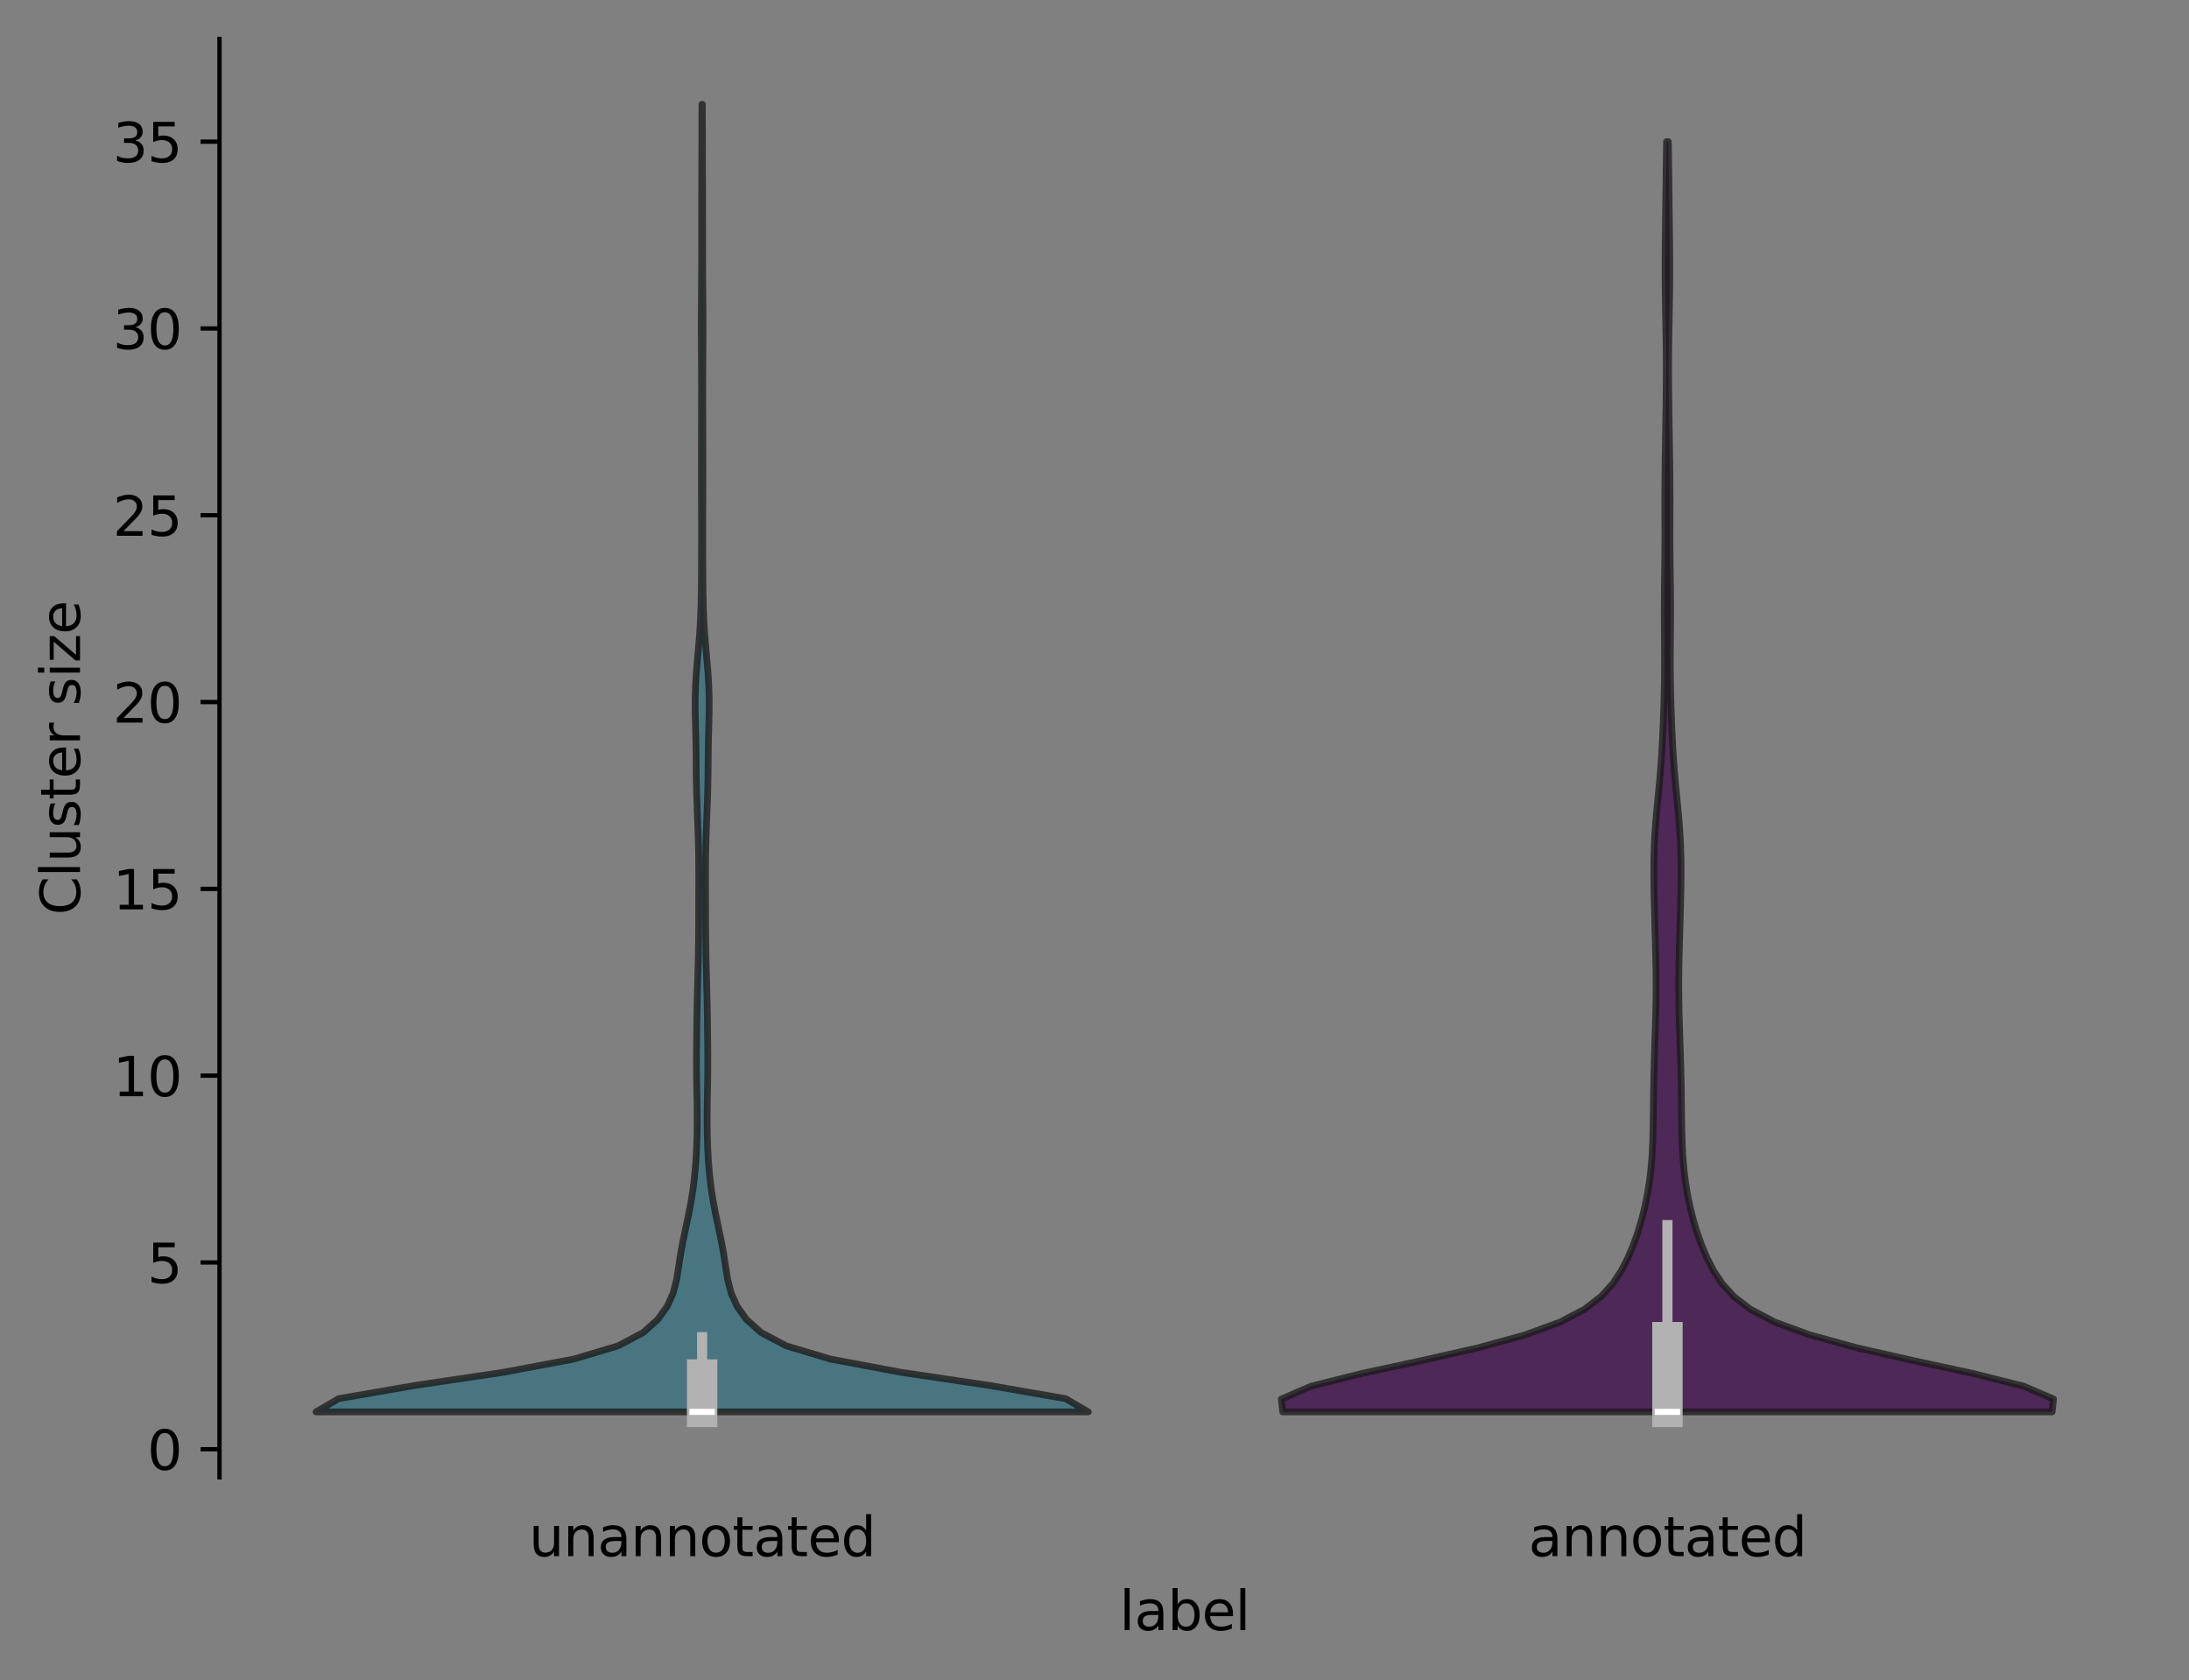 <?xml version="1.0" encoding="utf-8" standalone="no"?>
<!DOCTYPE svg PUBLIC "-//W3C//DTD SVG 1.1//EN"
  "http://www.w3.org/Graphics/SVG/1.1/DTD/svg11.dtd">
<svg xmlns:xlink="http://www.w3.org/1999/xlink" width="404.923pt" height="310.868pt" viewBox="0 0 404.923 310.868" xmlns="http://www.w3.org/2000/svg" version="1.1">
 <rect x="0" y="0" width="404.923" height="310.868" fill="#808080" stroke="none"/>
 <defs>
  <style type="text/css">*{stroke-linejoin: round; stroke-linecap: butt}</style>
 </defs>
 <g id="figure_1">
  <g id="patch_1">
   <path d="M 0 310.868 
L 404.923 310.868 
L 404.923 0 
L 0 0 
L 0 310.868 
z
" style="fill: none"/>
  </g>
  <g id="axes_1">
   <g id="patch_2">
    <path d="M 40.603 273.312 
L 397.723 273.312 
L 397.723 7.2 
L 40.603 7.2 
L 40.603 273.312 
z
" style="fill: none"/>
   </g>
   <g id="FillBetweenPolyCollection_1">
    <defs>
     <path id="med72b5884c" d="M 201.307 -49.652 
L 58.459 -49.652 
L 62.642 -52.096 
L 76.719 -54.54 
L 93.147 -56.983 
L 106.164 -59.427 
L 114.329 -61.87 
L 118.955 -64.314 
L 121.686 -66.758 
L 123.434 -69.201 
L 124.526 -71.645 
L 125.149 -74.089 
L 125.539 -76.532 
L 125.915 -78.976 
L 126.372 -81.42 
L 126.889 -83.863 
L 127.404 -86.307 
L 127.865 -88.75 
L 128.241 -91.194 
L 128.526 -93.638 
L 128.727 -96.081 
L 128.861 -98.525 
L 128.939 -100.969 
L 128.968 -103.412 
L 128.952 -105.856 
L 128.909 -108.3 
L 128.863 -110.743 
L 128.837 -113.187 
L 128.839 -115.63 
L 128.858 -118.074 
L 128.884 -120.518 
L 128.916 -122.961 
L 128.96 -125.405 
L 129.019 -127.849 
L 129.086 -130.292 
L 129.148 -132.736 
L 129.194 -135.18 
L 129.223 -137.623 
L 129.238 -140.067 
L 129.245 -142.51 
L 129.25 -144.954 
L 129.256 -147.398 
L 129.255 -149.841 
L 129.237 -152.285 
L 129.191 -154.729 
L 129.115 -157.172 
L 129.023 -159.616 
L 128.929 -162.06 
L 128.851 -164.503 
L 128.801 -166.947 
L 128.776 -169.39 
L 128.756 -171.834 
L 128.715 -174.278 
L 128.651 -176.721 
L 128.593 -179.165 
L 128.587 -181.609 
L 128.661 -184.052 
L 128.811 -186.496 
L 129.014 -188.94 
L 129.236 -191.383 
L 129.436 -193.827 
L 129.583 -196.27 
L 129.674 -198.714 
L 129.722 -201.158 
L 129.748 -203.601 
L 129.763 -206.045 
L 129.773 -208.489 
L 129.777 -210.932 
L 129.776 -213.376 
L 129.768 -215.82 
L 129.757 -218.263 
L 129.747 -220.707 
L 129.742 -223.15 
L 129.743 -225.594 
L 129.749 -228.038 
L 129.756 -230.481 
L 129.763 -232.925 
L 129.768 -235.369 
L 129.773 -237.812 
L 129.773 -240.256 
L 129.765 -242.7 
L 129.747 -245.143 
L 129.726 -247.587 
L 129.716 -250.03 
L 129.721 -252.474 
L 129.741 -254.918 
L 129.764 -257.361 
L 129.782 -259.805 
L 129.794 -262.249 
L 129.798 -264.692 
L 129.798 -267.136 
L 129.798 -269.58 
L 129.799 -272.023 
L 129.803 -274.467 
L 129.809 -276.91 
L 129.816 -279.354 
L 129.823 -281.798 
L 129.829 -284.241 
L 129.834 -286.685 
L 129.839 -289.129 
L 129.846 -291.572 
L 129.92 -291.572 
L 129.92 -291.572 
L 129.927 -289.129 
L 129.933 -286.685 
L 129.938 -284.241 
L 129.944 -281.798 
L 129.95 -279.354 
L 129.958 -276.91 
L 129.964 -274.467 
L 129.967 -272.023 
L 129.968 -269.58 
L 129.968 -267.136 
L 129.968 -264.692 
L 129.972 -262.249 
L 129.984 -259.805 
L 130.003 -257.361 
L 130.026 -254.918 
L 130.045 -252.474 
L 130.051 -250.03 
L 130.04 -247.587 
L 130.02 -245.143 
L 130.001 -242.7 
L 129.993 -240.256 
L 129.993 -237.812 
L 129.998 -235.369 
L 130.004 -232.925 
L 130.01 -230.481 
L 130.017 -228.038 
L 130.023 -225.594 
L 130.024 -223.15 
L 130.019 -220.707 
L 130.009 -218.263 
L 129.998 -215.82 
L 129.99 -213.376 
L 129.989 -210.932 
L 129.993 -208.489 
L 130.003 -206.045 
L 130.018 -203.601 
L 130.044 -201.158 
L 130.092 -198.714 
L 130.183 -196.27 
L 130.331 -193.827 
L 130.531 -191.383 
L 130.752 -188.94 
L 130.956 -186.496 
L 131.106 -184.052 
L 131.179 -181.609 
L 131.173 -179.165 
L 131.116 -176.721 
L 131.052 -174.278 
L 131.011 -171.834 
L 130.99 -169.39 
L 130.965 -166.947 
L 130.915 -164.503 
L 130.837 -162.06 
L 130.744 -159.616 
L 130.651 -157.172 
L 130.576 -154.729 
L 130.529 -152.285 
L 130.511 -149.841 
L 130.511 -147.398 
L 130.516 -144.954 
L 130.521 -142.51 
L 130.529 -140.067 
L 130.544 -137.623 
L 130.572 -135.18 
L 130.619 -132.736 
L 130.681 -130.292 
L 130.748 -127.849 
L 130.806 -125.405 
L 130.85 -122.961 
L 130.882 -120.518 
L 130.909 -118.074 
L 130.928 -115.63 
L 130.929 -113.187 
L 130.903 -110.743 
L 130.857 -108.3 
L 130.814 -105.856 
L 130.799 -103.412 
L 130.827 -100.969 
L 130.905 -98.525 
L 131.039 -96.081 
L 131.241 -93.638 
L 131.525 -91.194 
L 131.901 -88.75 
L 132.362 -86.307 
L 132.877 -83.863 
L 133.395 -81.42 
L 133.852 -78.976 
L 134.227 -76.532 
L 134.617 -74.089 
L 135.241 -71.645 
L 136.333 -69.201 
L 138.08 -66.758 
L 140.811 -64.314 
L 145.437 -61.87 
L 153.602 -59.427 
L 166.619 -56.983 
L 183.047 -54.54 
L 197.124 -52.096 
L 201.307 -49.652 
z
" style="stroke: #191919; stroke-opacity: 0.75; stroke-width: 1.25"/>
    </defs>
    <g clip-path="url(#pd968f23a9f)">
     <use xlink:href="#med72b5884c" x="0" y="310.868" style="fill: #377182; fill-opacity: 0.75; stroke: #191919; stroke-opacity: 0.75; stroke-width: 1.25"/>
    </g>
   </g>
   <g id="FillBetweenPolyCollection_2">
    <defs>
     <path id="m243c5bdbe7" d="M 379.603 -49.652 
L 237.284 -49.652 
L 237.019 -52.026 
L 242.513 -54.4 
L 251.969 -56.774 
L 262.982 -59.148 
L 273.445 -61.521 
L 282.099 -63.895 
L 288.572 -66.269 
L 293.104 -68.643 
L 296.192 -71.017 
L 298.332 -73.39 
L 299.898 -75.764 
L 301.121 -78.138 
L 302.126 -80.512 
L 302.972 -82.886 
L 303.684 -85.26 
L 304.277 -87.633 
L 304.758 -90.007 
L 305.135 -92.381 
L 305.413 -94.755 
L 305.603 -97.129 
L 305.721 -99.502 
L 305.785 -101.876 
L 305.821 -104.25 
L 305.848 -106.624 
L 305.881 -108.998 
L 305.925 -111.372 
L 305.983 -113.745 
L 306.053 -116.119 
L 306.131 -118.493 
L 306.21 -120.867 
L 306.279 -123.241 
L 306.328 -125.614 
L 306.348 -127.988 
L 306.339 -130.362 
L 306.303 -132.736 
L 306.249 -135.11 
L 306.184 -137.484 
L 306.115 -139.857 
L 306.048 -142.231 
L 305.988 -144.605 
L 305.942 -146.979 
L 305.92 -149.353 
L 305.935 -151.726 
L 305.997 -154.1 
L 306.113 -156.474 
L 306.283 -158.848 
L 306.494 -161.222 
L 306.727 -163.596 
L 306.957 -165.969 
L 307.165 -168.343 
L 307.34 -170.717 
L 307.482 -173.091 
L 307.598 -175.465 
L 307.696 -177.838 
L 307.778 -180.212 
L 307.843 -182.586 
L 307.888 -184.96 
L 307.911 -187.334 
L 307.91 -189.708 
L 307.895 -192.081 
L 307.874 -194.455 
L 307.859 -196.829 
L 307.86 -199.203 
L 307.876 -201.577 
L 307.905 -203.95 
L 307.937 -206.324 
L 307.96 -208.698 
L 307.971 -211.072 
L 307.97 -213.446 
L 307.963 -215.82 
L 307.958 -218.193 
L 307.964 -220.567 
L 307.982 -222.941 
L 308.012 -225.315 
L 308.05 -227.689 
L 308.09 -230.062 
L 308.129 -232.436 
L 308.164 -234.81 
L 308.194 -237.184 
L 308.216 -239.558 
L 308.227 -241.932 
L 308.224 -244.305 
L 308.205 -246.679 
L 308.172 -249.053 
L 308.129 -251.427 
L 308.083 -253.801 
L 308.043 -256.174 
L 308.017 -258.548 
L 308.007 -260.922 
L 308.014 -263.296 
L 308.033 -265.67 
L 308.061 -268.044 
L 308.091 -270.417 
L 308.122 -272.791 
L 308.151 -275.165 
L 308.18 -277.539 
L 308.21 -279.913 
L 308.243 -282.286 
L 308.278 -284.66 
L 308.608 -284.66 
L 308.608 -284.66 
L 308.643 -282.286 
L 308.676 -279.913 
L 308.706 -277.539 
L 308.735 -275.165 
L 308.765 -272.791 
L 308.795 -270.417 
L 308.825 -268.044 
L 308.853 -265.67 
L 308.872 -263.296 
L 308.879 -260.922 
L 308.869 -258.548 
L 308.843 -256.174 
L 308.803 -253.801 
L 308.758 -251.427 
L 308.714 -249.053 
L 308.681 -246.679 
L 308.662 -244.305 
L 308.659 -241.932 
L 308.67 -239.558 
L 308.692 -237.184 
L 308.722 -234.81 
L 308.758 -232.436 
L 308.797 -230.062 
L 308.837 -227.689 
L 308.874 -225.315 
L 308.904 -222.941 
L 308.922 -220.567 
L 308.928 -218.193 
L 308.924 -215.82 
L 308.916 -213.446 
L 308.915 -211.072 
L 308.926 -208.698 
L 308.95 -206.324 
L 308.981 -203.95 
L 309.01 -201.577 
L 309.027 -199.203 
L 309.027 -196.829 
L 309.012 -194.455 
L 308.992 -192.081 
L 308.976 -189.708 
L 308.976 -187.334 
L 308.998 -184.96 
L 309.043 -182.586 
L 309.109 -180.212 
L 309.191 -177.838 
L 309.288 -175.465 
L 309.404 -173.091 
L 309.546 -170.717 
L 309.722 -168.343 
L 309.929 -165.969 
L 310.159 -163.596 
L 310.392 -161.222 
L 310.603 -158.848 
L 310.773 -156.474 
L 310.889 -154.1 
L 310.951 -151.726 
L 310.966 -149.353 
L 310.944 -146.979 
L 310.898 -144.605 
L 310.838 -142.231 
L 310.771 -139.857 
L 310.702 -137.484 
L 310.638 -135.11 
L 310.583 -132.736 
L 310.548 -130.362 
L 310.538 -127.988 
L 310.559 -125.614 
L 310.607 -123.241 
L 310.676 -120.867 
L 310.755 -118.493 
L 310.833 -116.119 
L 310.903 -113.745 
L 310.961 -111.372 
L 311.006 -108.998 
L 311.038 -106.624 
L 311.065 -104.25 
L 311.101 -101.876 
L 311.166 -99.502 
L 311.283 -97.129 
L 311.473 -94.755 
L 311.752 -92.381 
L 312.128 -90.007 
L 312.609 -87.633 
L 313.202 -85.26 
L 313.915 -82.886 
L 314.76 -80.512 
L 315.765 -78.138 
L 316.988 -75.764 
L 318.554 -73.39 
L 320.694 -71.017 
L 323.783 -68.643 
L 328.314 -66.269 
L 334.787 -63.895 
L 343.441 -61.521 
L 353.905 -59.148 
L 364.917 -56.774 
L 374.373 -54.4 
L 379.867 -52.026 
L 379.603 -49.652 
z
" style="stroke: #191919; stroke-opacity: 0.75; stroke-width: 1.25"/>
    </defs>
    <g clip-path="url(#pd968f23a9f)">
     <use xlink:href="#m243c5bdbe7" x="0" y="310.868" style="fill: #3e0b4a; fill-opacity: 0.75; stroke: #191919; stroke-opacity: 0.75; stroke-width: 1.25"/>
    </g>
   </g>
   <g id="matplotlib.axis_1">
    <g id="xtick_1">
     <g id="text_1">
      <!-- unannotated -->
      <g transform="translate(97.85 287.91) scale(0.1 -0.1)">
       <defs>
        <path id="DejaVuSans-75" d="M 544 1381 
L 544 3500 
L 1119 3500 
L 1119 1403 
Q 1119 906 1312 657 
Q 1506 409 1894 409 
Q 2359 409 2629 706 
Q 2900 1003 2900 1516 
L 2900 3500 
L 3475 3500 
L 3475 0 
L 2900 0 
L 2900 538 
Q 2691 219 2414 64 
Q 2138 -91 1772 -91 
Q 1169 -91 856 284 
Q 544 659 544 1381 
z
M 1991 3584 
L 1991 3584 
z
" transform="scale(0.016)"/>
        <path id="DejaVuSans-6e" d="M 3513 2113 
L 3513 0 
L 2938 0 
L 2938 2094 
Q 2938 2591 2744 2837 
Q 2550 3084 2163 3084 
Q 1697 3084 1428 2787 
Q 1159 2491 1159 1978 
L 1159 0 
L 581 0 
L 581 3500 
L 1159 3500 
L 1159 2956 
Q 1366 3272 1645 3428 
Q 1925 3584 2291 3584 
Q 2894 3584 3203 3211 
Q 3513 2838 3513 2113 
z
" transform="scale(0.016)"/>
        <path id="DejaVuSans-61" d="M 2194 1759 
Q 1497 1759 1228 1600 
Q 959 1441 959 1056 
Q 959 750 1161 570 
Q 1363 391 1709 391 
Q 2188 391 2477 730 
Q 2766 1069 2766 1631 
L 2766 1759 
L 2194 1759 
z
M 3341 1997 
L 3341 0 
L 2766 0 
L 2766 531 
Q 2569 213 2275 61 
Q 1981 -91 1556 -91 
Q 1019 -91 701 211 
Q 384 513 384 1019 
Q 384 1609 779 1909 
Q 1175 2209 1959 2209 
L 2766 2209 
L 2766 2266 
Q 2766 2663 2505 2880 
Q 2244 3097 1772 3097 
Q 1472 3097 1187 3025 
Q 903 2953 641 2809 
L 641 3341 
Q 956 3463 1253 3523 
Q 1550 3584 1831 3584 
Q 2591 3584 2966 3190 
Q 3341 2797 3341 1997 
z
" transform="scale(0.016)"/>
        <path id="DejaVuSans-6f" d="M 1959 3097 
Q 1497 3097 1228 2736 
Q 959 2375 959 1747 
Q 959 1119 1226 758 
Q 1494 397 1959 397 
Q 2419 397 2687 759 
Q 2956 1122 2956 1747 
Q 2956 2369 2687 2733 
Q 2419 3097 1959 3097 
z
M 1959 3584 
Q 2709 3584 3137 3096 
Q 3566 2609 3566 1747 
Q 3566 888 3137 398 
Q 2709 -91 1959 -91 
Q 1206 -91 779 398 
Q 353 888 353 1747 
Q 353 2609 779 3096 
Q 1206 3584 1959 3584 
z
" transform="scale(0.016)"/>
        <path id="DejaVuSans-74" d="M 1172 4494 
L 1172 3500 
L 2356 3500 
L 2356 3053 
L 1172 3053 
L 1172 1153 
Q 1172 725 1289 603 
Q 1406 481 1766 481 
L 2356 481 
L 2356 0 
L 1766 0 
Q 1100 0 847 248 
Q 594 497 594 1153 
L 594 3053 
L 172 3053 
L 172 3500 
L 594 3500 
L 594 4494 
L 1172 4494 
z
" transform="scale(0.016)"/>
        <path id="DejaVuSans-65" d="M 3597 1894 
L 3597 1613 
L 953 1613 
Q 991 1019 1311 708 
Q 1631 397 2203 397 
Q 2534 397 2845 478 
Q 3156 559 3463 722 
L 3463 178 
Q 3153 47 2828 -22 
Q 2503 -91 2169 -91 
Q 1331 -91 842 396 
Q 353 884 353 1716 
Q 353 2575 817 3079 
Q 1281 3584 2069 3584 
Q 2775 3584 3186 3129 
Q 3597 2675 3597 1894 
z
M 3022 2063 
Q 3016 2534 2758 2815 
Q 2500 3097 2075 3097 
Q 1594 3097 1305 2825 
Q 1016 2553 972 2059 
L 3022 2063 
z
" transform="scale(0.016)"/>
        <path id="DejaVuSans-64" d="M 2906 2969 
L 2906 4863 
L 3481 4863 
L 3481 0 
L 2906 0 
L 2906 525 
Q 2725 213 2448 61 
Q 2172 -91 1784 -91 
Q 1150 -91 751 415 
Q 353 922 353 1747 
Q 353 2572 751 3078 
Q 1150 3584 1784 3584 
Q 2172 3584 2448 3432 
Q 2725 3281 2906 2969 
z
M 947 1747 
Q 947 1113 1208 752 
Q 1469 391 1925 391 
Q 2381 391 2643 752 
Q 2906 1113 2906 1747 
Q 2906 2381 2643 2742 
Q 2381 3103 1925 3103 
Q 1469 3103 1208 2742 
Q 947 2381 947 1747 
z
" transform="scale(0.016)"/>
       </defs>
       <use xlink:href="#DejaVuSans-75"/>
       <use xlink:href="#DejaVuSans-6e" transform="translate(63.379 0)"/>
       <use xlink:href="#DejaVuSans-61" transform="translate(126.758 0)"/>
       <use xlink:href="#DejaVuSans-6e" transform="translate(188.037 0)"/>
       <use xlink:href="#DejaVuSans-6e" transform="translate(251.416 0)"/>
       <use xlink:href="#DejaVuSans-6f" transform="translate(314.795 0)"/>
       <use xlink:href="#DejaVuSans-74" transform="translate(375.977 0)"/>
       <use xlink:href="#DejaVuSans-61" transform="translate(415.186 0)"/>
       <use xlink:href="#DejaVuSans-74" transform="translate(476.465 0)"/>
       <use xlink:href="#DejaVuSans-65" transform="translate(515.674 0)"/>
       <use xlink:href="#DejaVuSans-64" transform="translate(577.197 0)"/>
      </g>
     </g>
    </g>
    <g id="xtick_2">
     <g id="text_2">
      <!-- annotated -->
      <g transform="translate(282.747 287.91) scale(0.1 -0.1)">
       <use xlink:href="#DejaVuSans-61"/>
       <use xlink:href="#DejaVuSans-6e" transform="translate(61.279 0)"/>
       <use xlink:href="#DejaVuSans-6e" transform="translate(124.658 0)"/>
       <use xlink:href="#DejaVuSans-6f" transform="translate(188.037 0)"/>
       <use xlink:href="#DejaVuSans-74" transform="translate(249.219 0)"/>
       <use xlink:href="#DejaVuSans-61" transform="translate(288.428 0)"/>
       <use xlink:href="#DejaVuSans-74" transform="translate(349.707 0)"/>
       <use xlink:href="#DejaVuSans-65" transform="translate(388.916 0)"/>
       <use xlink:href="#DejaVuSans-64" transform="translate(450.439 0)"/>
      </g>
     </g>
    </g>
    <g id="text_3">
     <!-- label -->
     <g transform="translate(207.07 301.589) scale(0.1 -0.1)">
      <defs>
       <path id="DejaVuSans-6c" d="M 603 4863 
L 1178 4863 
L 1178 0 
L 603 0 
L 603 4863 
z
" transform="scale(0.016)"/>
       <path id="DejaVuSans-62" d="M 3116 1747 
Q 3116 2381 2855 2742 
Q 2594 3103 2138 3103 
Q 1681 3103 1420 2742 
Q 1159 2381 1159 1747 
Q 1159 1113 1420 752 
Q 1681 391 2138 391 
Q 2594 391 2855 752 
Q 3116 1113 3116 1747 
z
M 1159 2969 
Q 1341 3281 1617 3432 
Q 1894 3584 2278 3584 
Q 2916 3584 3314 3078 
Q 3713 2572 3713 1747 
Q 3713 922 3314 415 
Q 2916 -91 2278 -91 
Q 1894 -91 1617 61 
Q 1341 213 1159 525 
L 1159 0 
L 581 0 
L 581 4863 
L 1159 4863 
L 1159 2969 
z
" transform="scale(0.016)"/>
      </defs>
      <use xlink:href="#DejaVuSans-6c"/>
      <use xlink:href="#DejaVuSans-61" transform="translate(27.783 0)"/>
      <use xlink:href="#DejaVuSans-62" transform="translate(89.062 0)"/>
      <use xlink:href="#DejaVuSans-65" transform="translate(152.539 0)"/>
      <use xlink:href="#DejaVuSans-6c" transform="translate(214.062 0)"/>
     </g>
    </g>
   </g>
   <g id="matplotlib.axis_2">
    <g id="ytick_1">
     <g id="line2d_1">
      <defs>
       <path id="m0039bc0831" d="M 0 0 
L -3.5 0 
" style="stroke: #000000; stroke-width: 0.8"/>
      </defs>
      <g>
       <use xlink:href="#m0039bc0831" x="40.603" y="268.128" style="stroke: #000000; stroke-width: 0.8"/>
      </g>
     </g>
     <g id="text_4">
      <!-- 0 -->
      <g transform="translate(27.241 271.927) scale(0.1 -0.1)">
       <defs>
        <path id="DejaVuSans-30" d="M 2034 4250 
Q 1547 4250 1301 3770 
Q 1056 3291 1056 2328 
Q 1056 1369 1301 889 
Q 1547 409 2034 409 
Q 2525 409 2770 889 
Q 3016 1369 3016 2328 
Q 3016 3291 2770 3770 
Q 2525 4250 2034 4250 
z
M 2034 4750 
Q 2819 4750 3233 4129 
Q 3647 3509 3647 2328 
Q 3647 1150 3233 529 
Q 2819 -91 2034 -91 
Q 1250 -91 836 529 
Q 422 1150 422 2328 
Q 422 3509 836 4129 
Q 1250 4750 2034 4750 
z
" transform="scale(0.016)"/>
       </defs>
       <use xlink:href="#DejaVuSans-30"/>
      </g>
     </g>
    </g>
    <g id="ytick_2">
     <g id="line2d_2">
      <g>
       <use xlink:href="#m0039bc0831" x="40.603" y="233.568" style="stroke: #000000; stroke-width: 0.8"/>
      </g>
     </g>
     <g id="text_5">
      <!-- 5 -->
      <g transform="translate(27.241 237.367) scale(0.1 -0.1)">
       <defs>
        <path id="DejaVuSans-35" d="M 691 4666 
L 3169 4666 
L 3169 4134 
L 1269 4134 
L 1269 2991 
Q 1406 3038 1543 3061 
Q 1681 3084 1819 3084 
Q 2600 3084 3056 2656 
Q 3513 2228 3513 1497 
Q 3513 744 3044 326 
Q 2575 -91 1722 -91 
Q 1428 -91 1123 -41 
Q 819 9 494 109 
L 494 744 
Q 775 591 1075 516 
Q 1375 441 1709 441 
Q 2250 441 2565 725 
Q 2881 1009 2881 1497 
Q 2881 1984 2565 2268 
Q 2250 2553 1709 2553 
Q 1456 2553 1204 2497 
Q 953 2441 691 2322 
L 691 4666 
z
" transform="scale(0.016)"/>
       </defs>
       <use xlink:href="#DejaVuSans-35"/>
      </g>
     </g>
    </g>
    <g id="ytick_3">
     <g id="line2d_3">
      <g>
       <use xlink:href="#m0039bc0831" x="40.603" y="199.008" style="stroke: #000000; stroke-width: 0.8"/>
      </g>
     </g>
     <g id="text_6">
      <!-- 10 -->
      <g transform="translate(20.878 202.807) scale(0.1 -0.1)">
       <defs>
        <path id="DejaVuSans-31" d="M 794 531 
L 1825 531 
L 1825 4091 
L 703 3866 
L 703 4441 
L 1819 4666 
L 2450 4666 
L 2450 531 
L 3481 531 
L 3481 0 
L 794 0 
L 794 531 
z
" transform="scale(0.016)"/>
       </defs>
       <use xlink:href="#DejaVuSans-31"/>
       <use xlink:href="#DejaVuSans-30" transform="translate(63.623 0)"/>
      </g>
     </g>
    </g>
    <g id="ytick_4">
     <g id="line2d_4">
      <g>
       <use xlink:href="#m0039bc0831" x="40.603" y="164.448" style="stroke: #000000; stroke-width: 0.8"/>
      </g>
     </g>
     <g id="text_7">
      <!-- 15 -->
      <g transform="translate(20.878 168.247) scale(0.1 -0.1)">
       <use xlink:href="#DejaVuSans-31"/>
       <use xlink:href="#DejaVuSans-35" transform="translate(63.623 0)"/>
      </g>
     </g>
    </g>
    <g id="ytick_5">
     <g id="line2d_5">
      <g>
       <use xlink:href="#m0039bc0831" x="40.603" y="129.888" style="stroke: #000000; stroke-width: 0.8"/>
      </g>
     </g>
     <g id="text_8">
      <!-- 20 -->
      <g transform="translate(20.878 133.687) scale(0.1 -0.1)">
       <defs>
        <path id="DejaVuSans-32" d="M 1228 531 
L 3431 531 
L 3431 0 
L 469 0 
L 469 531 
Q 828 903 1448 1529 
Q 2069 2156 2228 2338 
Q 2531 2678 2651 2914 
Q 2772 3150 2772 3378 
Q 2772 3750 2511 3984 
Q 2250 4219 1831 4219 
Q 1534 4219 1204 4116 
Q 875 4013 500 3803 
L 500 4441 
Q 881 4594 1212 4672 
Q 1544 4750 1819 4750 
Q 2544 4750 2975 4387 
Q 3406 4025 3406 3419 
Q 3406 3131 3298 2873 
Q 3191 2616 2906 2266 
Q 2828 2175 2409 1742 
Q 1991 1309 1228 531 
z
" transform="scale(0.016)"/>
       </defs>
       <use xlink:href="#DejaVuSans-32"/>
       <use xlink:href="#DejaVuSans-30" transform="translate(63.623 0)"/>
      </g>
     </g>
    </g>
    <g id="ytick_6">
     <g id="line2d_6">
      <g>
       <use xlink:href="#m0039bc0831" x="40.603" y="95.328" style="stroke: #000000; stroke-width: 0.8"/>
      </g>
     </g>
     <g id="text_9">
      <!-- 25 -->
      <g transform="translate(20.878 99.127) scale(0.1 -0.1)">
       <use xlink:href="#DejaVuSans-32"/>
       <use xlink:href="#DejaVuSans-35" transform="translate(63.623 0)"/>
      </g>
     </g>
    </g>
    <g id="ytick_7">
     <g id="line2d_7">
      <g>
       <use xlink:href="#m0039bc0831" x="40.603" y="60.768" style="stroke: #000000; stroke-width: 0.8"/>
      </g>
     </g>
     <g id="text_10">
      <!-- 30 -->
      <g transform="translate(20.878 64.567) scale(0.1 -0.1)">
       <defs>
        <path id="DejaVuSans-33" d="M 2597 2516 
Q 3050 2419 3304 2112 
Q 3559 1806 3559 1356 
Q 3559 666 3084 287 
Q 2609 -91 1734 -91 
Q 1441 -91 1130 -33 
Q 819 25 488 141 
L 488 750 
Q 750 597 1062 519 
Q 1375 441 1716 441 
Q 2309 441 2620 675 
Q 2931 909 2931 1356 
Q 2931 1769 2642 2001 
Q 2353 2234 1838 2234 
L 1294 2234 
L 1294 2753 
L 1863 2753 
Q 2328 2753 2575 2939 
Q 2822 3125 2822 3475 
Q 2822 3834 2567 4026 
Q 2313 4219 1838 4219 
Q 1578 4219 1281 4162 
Q 984 4106 628 3988 
L 628 4550 
Q 988 4650 1302 4700 
Q 1616 4750 1894 4750 
Q 2613 4750 3031 4423 
Q 3450 4097 3450 3541 
Q 3450 3153 3228 2886 
Q 3006 2619 2597 2516 
z
" transform="scale(0.016)"/>
       </defs>
       <use xlink:href="#DejaVuSans-33"/>
       <use xlink:href="#DejaVuSans-30" transform="translate(63.623 0)"/>
      </g>
     </g>
    </g>
    <g id="ytick_8">
     <g id="line2d_8">
      <g>
       <use xlink:href="#m0039bc0831" x="40.603" y="26.208" style="stroke: #000000; stroke-width: 0.8"/>
      </g>
     </g>
     <g id="text_11">
      <!-- 35 -->
      <g transform="translate(20.878 30.007) scale(0.1 -0.1)">
       <use xlink:href="#DejaVuSans-33"/>
       <use xlink:href="#DejaVuSans-35" transform="translate(63.623 0)"/>
      </g>
     </g>
    </g>
    <g id="text_12">
     <!-- Cluster size -->
     <g transform="translate(14.798 169.286) rotate(-90) scale(0.1 -0.1)">
      <defs>
       <path id="DejaVuSans-43" d="M 4122 4306 
L 4122 3641 
Q 3803 3938 3442 4084 
Q 3081 4231 2675 4231 
Q 1875 4231 1450 3742 
Q 1025 3253 1025 2328 
Q 1025 1406 1450 917 
Q 1875 428 2675 428 
Q 3081 428 3442 575 
Q 3803 722 4122 1019 
L 4122 359 
Q 3791 134 3420 21 
Q 3050 -91 2638 -91 
Q 1578 -91 968 557 
Q 359 1206 359 2328 
Q 359 3453 968 4101 
Q 1578 4750 2638 4750 
Q 3056 4750 3426 4639 
Q 3797 4528 4122 4306 
z
" transform="scale(0.016)"/>
       <path id="DejaVuSans-73" d="M 2834 3397 
L 2834 2853 
Q 2591 2978 2328 3040 
Q 2066 3103 1784 3103 
Q 1356 3103 1142 2972 
Q 928 2841 928 2578 
Q 928 2378 1081 2264 
Q 1234 2150 1697 2047 
L 1894 2003 
Q 2506 1872 2764 1633 
Q 3022 1394 3022 966 
Q 3022 478 2636 193 
Q 2250 -91 1575 -91 
Q 1294 -91 989 -36 
Q 684 19 347 128 
L 347 722 
Q 666 556 975 473 
Q 1284 391 1588 391 
Q 1994 391 2212 530 
Q 2431 669 2431 922 
Q 2431 1156 2273 1281 
Q 2116 1406 1581 1522 
L 1381 1569 
Q 847 1681 609 1914 
Q 372 2147 372 2553 
Q 372 3047 722 3315 
Q 1072 3584 1716 3584 
Q 2034 3584 2315 3537 
Q 2597 3491 2834 3397 
z
" transform="scale(0.016)"/>
       <path id="DejaVuSans-72" d="M 2631 2963 
Q 2534 3019 2420 3045 
Q 2306 3072 2169 3072 
Q 1681 3072 1420 2755 
Q 1159 2438 1159 1844 
L 1159 0 
L 581 0 
L 581 3500 
L 1159 3500 
L 1159 2956 
Q 1341 3275 1631 3429 
Q 1922 3584 2338 3584 
Q 2397 3584 2469 3576 
Q 2541 3569 2628 3553 
L 2631 2963 
z
" transform="scale(0.016)"/>
       <path id="DejaVuSans-20" transform="scale(0.016)"/>
       <path id="DejaVuSans-69" d="M 603 3500 
L 1178 3500 
L 1178 0 
L 603 0 
L 603 3500 
z
M 603 4863 
L 1178 4863 
L 1178 4134 
L 603 4134 
L 603 4863 
z
" transform="scale(0.016)"/>
       <path id="DejaVuSans-7a" d="M 353 3500 
L 3084 3500 
L 3084 2975 
L 922 459 
L 3084 459 
L 3084 0 
L 275 0 
L 275 525 
L 2438 3041 
L 353 3041 
L 353 3500 
z
" transform="scale(0.016)"/>
      </defs>
      <use xlink:href="#DejaVuSans-43"/>
      <use xlink:href="#DejaVuSans-6c" transform="translate(69.824 0)"/>
      <use xlink:href="#DejaVuSans-75" transform="translate(97.607 0)"/>
      <use xlink:href="#DejaVuSans-73" transform="translate(160.986 0)"/>
      <use xlink:href="#DejaVuSans-74" transform="translate(213.086 0)"/>
      <use xlink:href="#DejaVuSans-65" transform="translate(252.295 0)"/>
      <use xlink:href="#DejaVuSans-72" transform="translate(313.818 0)"/>
      <use xlink:href="#DejaVuSans-20" transform="translate(354.932 0)"/>
      <use xlink:href="#DejaVuSans-73" transform="translate(386.719 0)"/>
      <use xlink:href="#DejaVuSans-69" transform="translate(438.818 0)"/>
      <use xlink:href="#DejaVuSans-7a" transform="translate(466.602 0)"/>
      <use xlink:href="#DejaVuSans-65" transform="translate(519.092 0)"/>
     </g>
    </g>
   </g>
   <g id="line2d_9">
    <path d="M 129.883 261.216 
L 129.883 247.392 
" clip-path="url(#pd968f23a9f)" style="fill: none; stroke: #b2b2b2; stroke-width: 1.875; stroke-linecap: square"/>
   </g>
   <g id="line2d_10">
    <path d="M 129.883 261.216 
L 129.883 254.304 
" clip-path="url(#pd968f23a9f)" style="fill: none; stroke: #b2b2b2; stroke-width: 5.625; stroke-linecap: square"/>
   </g>
   <g id="line2d_11">
    <path d="M 129.883 261.216 
" clip-path="url(#pd968f23a9f)" style="fill: none; stroke: #191919; stroke-width: 1.5; stroke-linecap: square"/>
    <defs>
     <path id="m4b992ba175" d="M 2.344 0 
L -2.344 -0 
" style="stroke: #ffffff; stroke-width: 1.125"/>
    </defs>
    <g clip-path="url(#pd968f23a9f)">
     <use xlink:href="#m4b992ba175" x="129.883" y="261.216" style="fill: #ffffff; stroke: #ffffff; stroke-width: 1.125"/>
    </g>
   </g>
   <g id="line2d_12">
    <path d="M 308.443 261.216 
L 308.443 226.656 
" clip-path="url(#pd968f23a9f)" style="fill: none; stroke: #b2b2b2; stroke-width: 1.875; stroke-linecap: square"/>
   </g>
   <g id="line2d_13">
    <path d="M 308.443 261.216 
L 308.443 247.392 
" clip-path="url(#pd968f23a9f)" style="fill: none; stroke: #b2b2b2; stroke-width: 5.625; stroke-linecap: square"/>
   </g>
   <g id="line2d_14">
    <path d="M 308.443 261.216 
" clip-path="url(#pd968f23a9f)" style="fill: none; stroke: #191919; stroke-width: 1.5; stroke-linecap: square"/>
    <g clip-path="url(#pd968f23a9f)">
     <use xlink:href="#m4b992ba175" x="308.443" y="261.216" style="fill: #ffffff; stroke: #ffffff; stroke-width: 1.125"/>
    </g>
   </g>
   <g id="patch_3">
    <path d="M 40.603 273.312 
L 40.603 7.2 
" style="fill: none; stroke: #000000; stroke-width: 0.8; stroke-linejoin: miter; stroke-linecap: square"/>
   </g>
  </g>
 </g>
 <defs>
  <clipPath id="pd968f23a9f">
   <rect x="40.603" y="7.2" width="357.12" height="266.112"/>
  </clipPath>
 </defs>
</svg>
